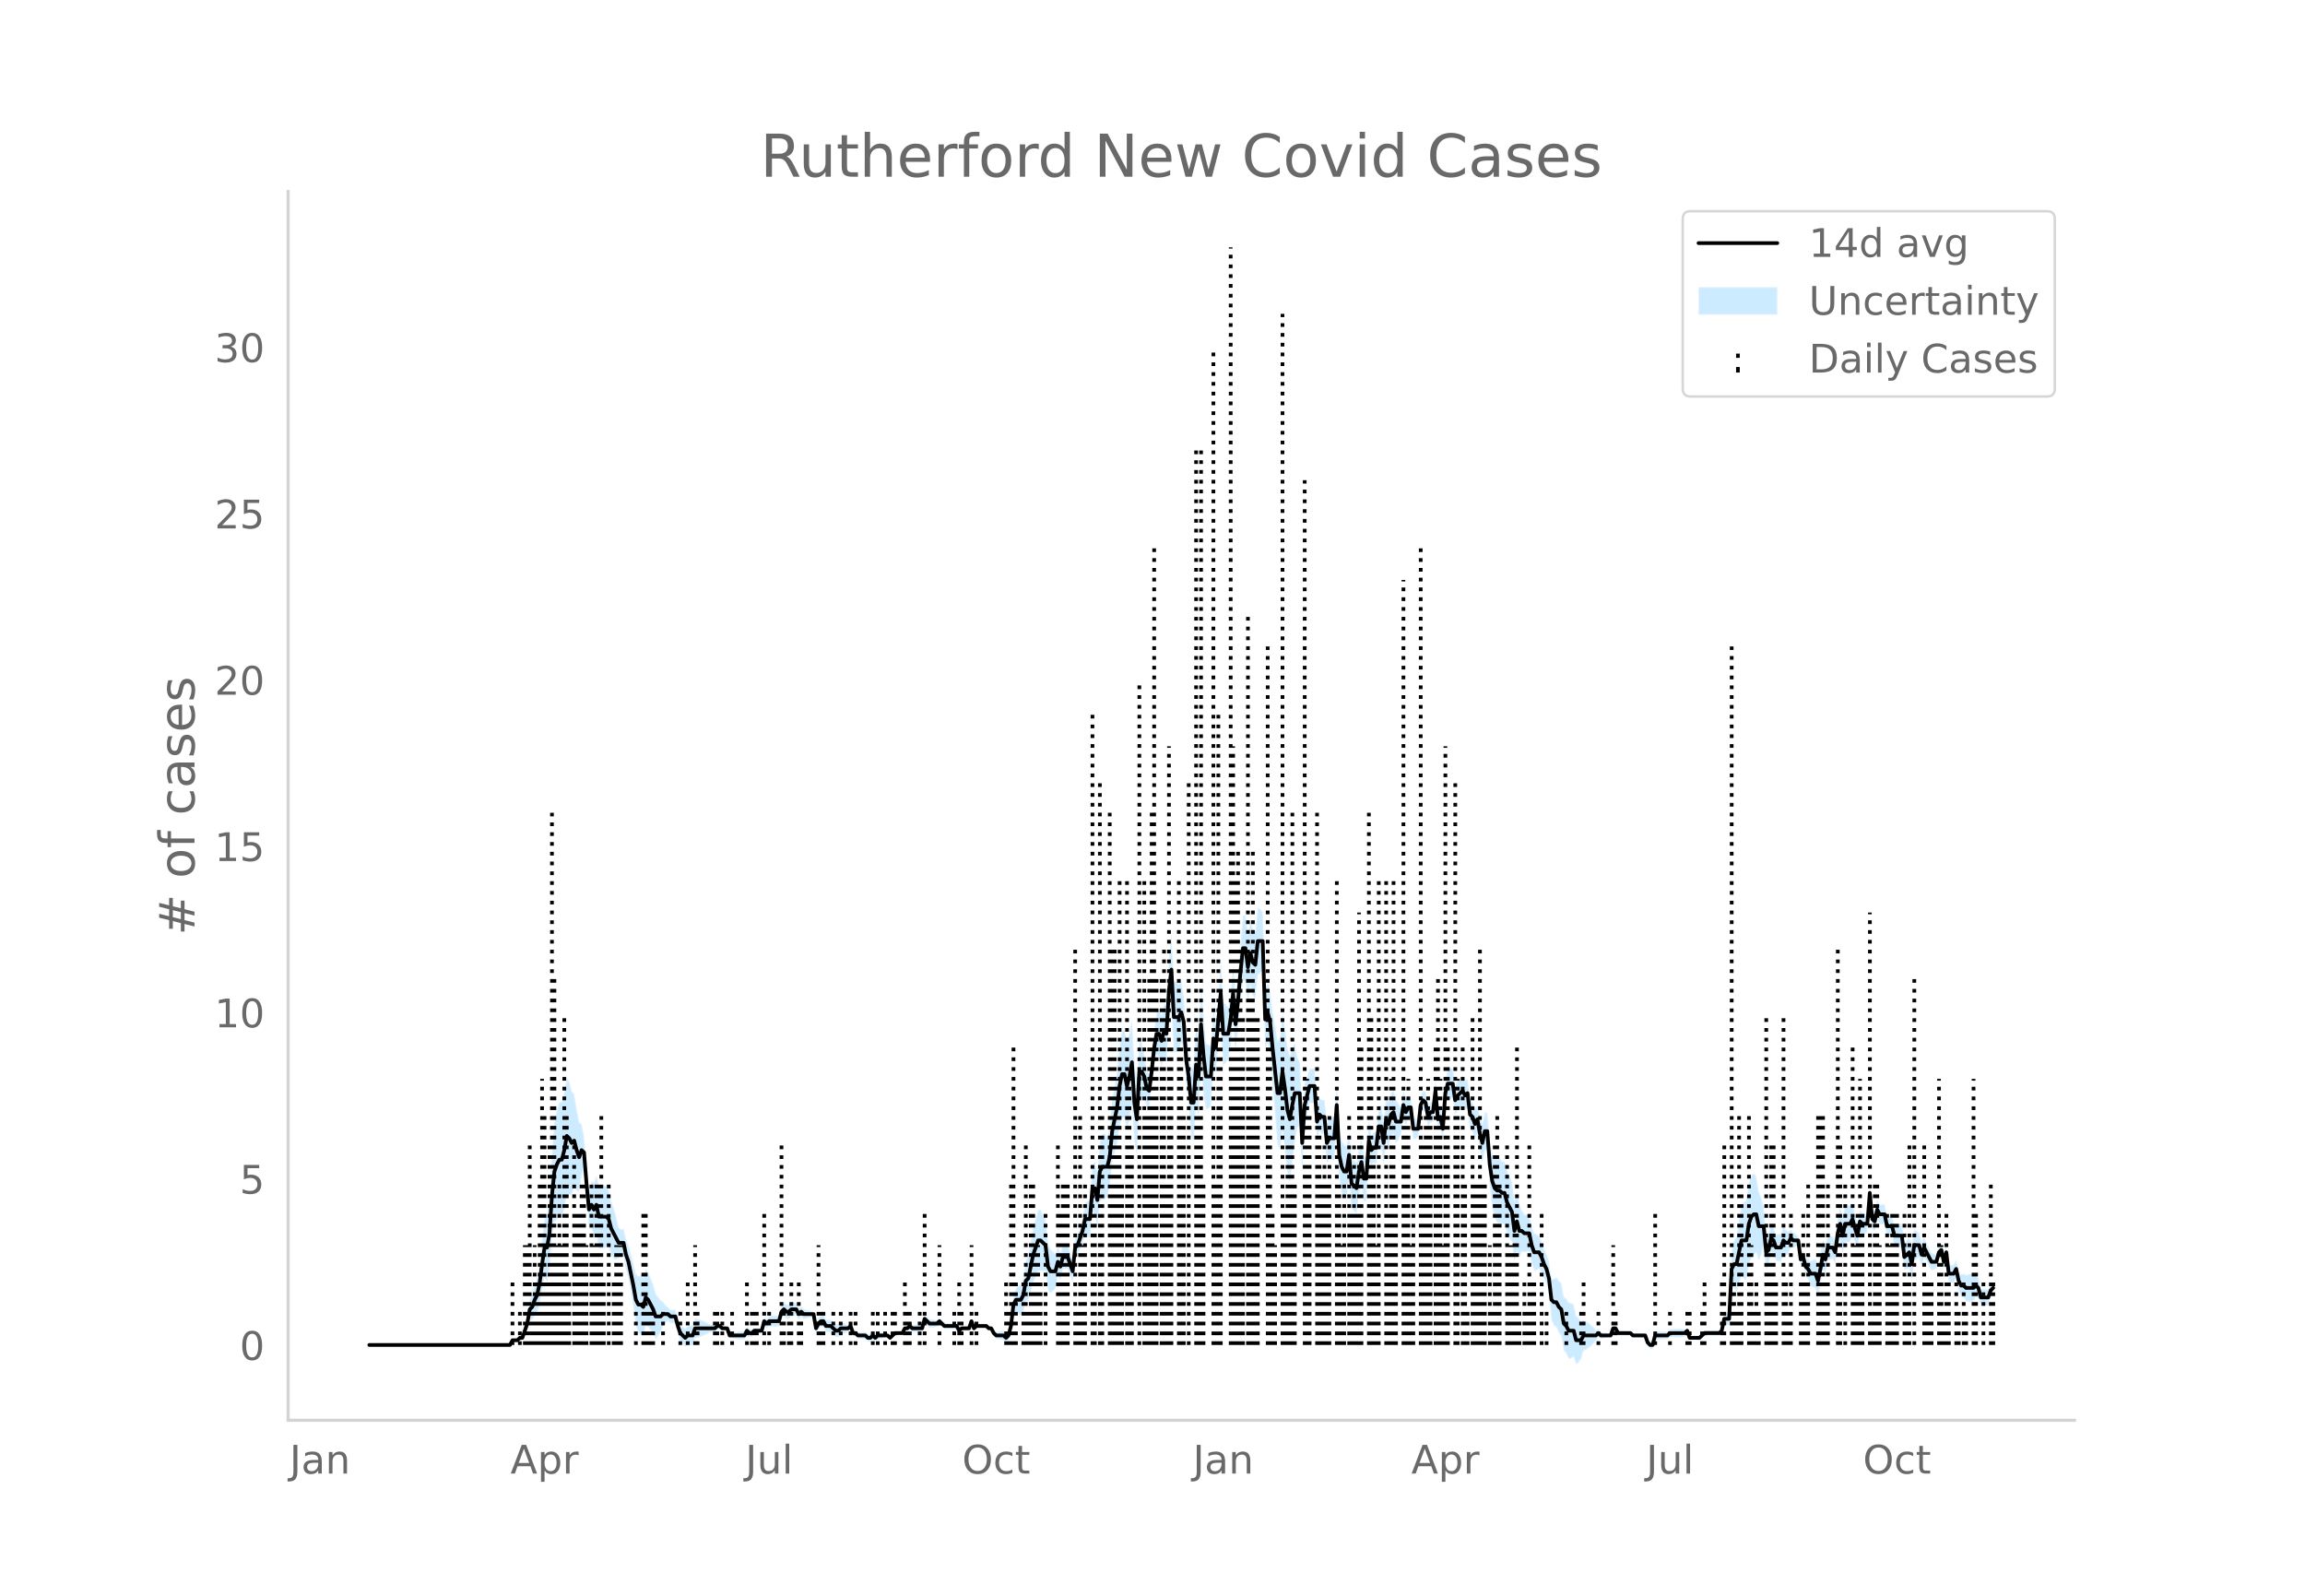 <svg height="864" viewBox="0 0 936 648" width="1248" xmlns="http://www.w3.org/2000/svg" xmlns:xlink="http://www.w3.org/1999/xlink"><defs><style>*{stroke-linecap:butt;stroke-linejoin:round}</style></defs><g id="figure_1"><path d="M0 648h936V0H0z" style="fill:#fff" id="patch_1"/><g id="axes_1"><path d="M117 576.72h725.4V77.76H117z" style="fill:none" id="patch_2"/><g id="PolyCollection_1"><defs><path d="M150.975-101.853H207.099l1.002-1.413 1.002.185 1.002.12 1.003-.742 1.002.144 1.002-2.33 1.002-2.04 1.002-4.198 1.003.107 1.002-1.8 1.002-.994 1.002-3.628 1.002-5.922 1.003-4.74 1.002 1.272 1.002-4.455 1.002-12.722 1.003-6.774 1.002-1.105 1.002-.88 1.002.233 1.002-3.606 1.003-5.835 1.002.086 1.002.067 1.002-3.2 1.002 1.476 1.003.52 1.002-6.381 1.002-3.313 1.002 11.64 1.002 13.16 1.003-.376 1.002 3.368 1.002-1.052 1.002 5.825 1.003.176 1.002-.177 1.002-.397 1.002.068 1.002 3.248 1.003 1.342 1.002.348 1.002-.568 1.002-.802 1.002.27 1.003 5.27 1.002 3.555 1.002 5.519 1.002 6.176 1.002 7.36 1.003 3.009 1.002.412 1.002 1.004 1.002-4.243 1.003.484 1.002 1.427 1.002 1.402 1.002 2.132 1.002-1.434 1.003-1.311 1.002-2.55 1.002-1.325 1.002-.863 1.002.893 1.003.024 1.002-.024 1.002 4.228 1.002 3.076 1.002 1.115 1.003 1.228 1.002-.85 1.002.2 1.002.111 1.003-2.999 1.002-.23 1.002-.297 1.002-.386 1.002-.349 1.003-.456 1.002-.652 1.002-.08 1.002.02 1.002-.965 1.003-.202 1.002.775 1.002-.277 1.002-.534 1.002 3.428 1.003.277 1.002.19 1.002.135 1.002.095 1.003.062 1.002.032 1.002-1.968 1.002.92 1.002-.167 1.003-1.166 1.002-.089 1.002-.101 1.002-.118 1.002-3.195 1.003 1.184 1.002-.71 1.002.144 1.002.056 1.002-.028 1.003-.113 1.002-3.389 1.002-.63 1.002.989h1.003l1.002-.989 1.002-.17 1.002-.349 1.002 1.855 1.003-1.142 1.002.82 1.002-.18 1.002-.23 1.002-.303 1.003-.455 1.002 6.906 1.002-1.692 1.002-.864 1.002.061 1.003 2.056 1.002.021 1.002-.08 1.002 1.077 1.003.996 1.002.021 1.002-1.111 1.002-.238 1.002-.366 1.003-.6 1.002-.975 1.002 3.021 1.002-.068 1.002.916 1.003.111 1.002.045 1.002-.015 1.002 1.093 1.002.123 1.003-.946 1.002.964 1.002-1.065 1.002-.141 1.003-.194 1.002-.613 1.002-.079 1.002.902 1.002-.965 1.003-.859 1.002.081 1.002.065h1.002l1.002-1.661 1.003.207 1.002-.756 1.002 1.035 1.002.036 1.002.005 1.003-.025 1.002-.059 1.002-3.595 1.002 1.02 1.003.94 1.002-.073 1.002-.13 1.002-.204 1.002-.924 1.003.918 1.002.965 1.002-.059 1.002-.066 1.002-.074 1.003-.085 1.002-.098 1.002 1.997 1.002-.988 1.002.031 1.003.01 1.002-.01 1.002-2.784 1.002 2.753 1.003-1.028h4.008l1.003.973 1.002.003 1.002 2.073 1.002 1.287 1.002.232 1.003.177 1.002.136 1.002.918 1.002-.912 1.002-3.86 1.003-7.164 1.002-.654 1.002.888 1.002.668 1.003-1.227 1.002-4.575 1.002-.124 1.002-3.835 1.002-3.722 1.003-2.034 1.002-2.31 1.002-.211 1.002.086 1.002-.117 1.003 7.923 1.002 1.222 1.002-.86 1.002-1.067 1.002-4.994 1.003 1.472 1.002-4.363 1.002-.118 1.002-.006 1.003 2.822 1.002 2.61 1.002-10 1.002-1.09 1.002-2.48 1.003-1.92 1.002-3.611 1.002.686 1.002.304 1.002-10.462 1.003 1.104 1.002 5.173 1.002-10.243 1.002-.994 1.002.024 1.003-1.088 1.002-3.939 1.002-9.908 1.002-3.997 1.003-3.923 1.002-6.98 1.002-3.564 1.002.132 1.002 4.966 1.003-3.933 1.002-6.66 1.002 15.224 1.002 5.473 1.002-20.459 1.003-1.978 1.002-.516 1.002 3.402 1.002-.033 1.002-8.155 1.003-8.62 1.002-4.206 1.002 1.183 1.002 3.392 1.003-3.056 1.002 1.546 1.002-15.722 1.002-7.648 1.002 19.307 1.003-.177 1.002-.546 1.002-3.305 1.002 1.532 1.002 14.778 1.003 8.124 1.002 13.518 1.002 2.113 1.002-15.119 1.002 5.364 1.003-21.145 1.002 11.597 1.002 6.36 1.002-.403 1.003-.674 1.002-16.192 1.002 2.49 1.002-11.45 1.002-8.048 1.003 16.515 1.002-1.006 1.002-1.503 1.002-5.636 1.002-10.093 1.003 12.541 1.002-9.186 1.002-10.971 1.002-8.5 1.002-.021 1.003 7.867 1.002-5.91 1.002 4.005 1.002 1.27 1.003-9.741 1.002-.68 1.002-1.366 1.002 31.836 1.002-2.242 1.003 3.731 1.002 12.943 1.002 11.96 1.002 12.887 1.002 1.99 1.003-7.903 1.002 7.208 1.002 9.568 1.002 4.39 1.002-7.77 1.003-8.411 1.002-5.783 1.002-1.403 1.002 19.414 1.003-18.228 1.002-5.627 1.002-4.473 1.002.123 1.002.114 1.003 14.17 1.002-2.956 1.002 1.09 1.002-.062 1.002 11.823 1.003-1.42 1.002.274 1.002.06 1.002-14.008 1.002 21.291 1.003 5.859 1.002 2.276 1.002-.277 1.002-8.231 1.003 12.473 1.002 1.3 1.002 1.053 1.002-7.575 1.002-4.014 1.003 6.627 1.002-.291 1.002-15.523 1.002.799 1.002-.708 1.003.385 1.002-7.39 1.002.894 1.002 6.939 1.002-9.139 1.003 1.728 1.002-4.24 1.002-.87 1.002 3.716 1.003-1.278 1.002-2.072 1.002-6.293 1.002 2.44 1.002-2.377 1.003-.84 1.002 8.746 1.002.062 1.002-.825 1.002-9.368 1.003-1.609 1.002 1.2 1.002 5.785 1.002-1.998 1.002-.09 1.003-8.122 1.002 11.59 1.002-.938 1.002 5.088 1.003-14 1.002-3.319 1.002.202 1.002-.104 1.002 6.76 1.003-1.88 2.004-1.79v-.15l1.002 1.777 1.002-1.147 1.003 8.9 1.002.869 1.002 3.212 1.002-2.434 1.002 6.86 1.003 4.84 1.002-4.85 1.002-.299 1.002 15.205 1.003 8.675 1.002 4.214 1.002 1.626 1.002.187 1.002.484 1.003-.047 1.002 3.815 1.002 1.88 1.002 1.27 1.002 8.022 1.003-4.132 1.002 2.646 1.002-2.388 1.002.288 1.002-.194 1.003-.164 1.002 4.96 1.002 2.982 1.002-.233 1.003-.709 1.002 1.553 1.002 2.713 1.002 1.827 1.002 4.772 1.003 10.143 1.002 2.155 1.002.611 1.002 2.383 1.002 1.042 1.003 6.005 1.002 1.25 1.002 2.22 1.002-.2 1.002-.723 1.003 3.181 1.002-.89 1.002-1.256 1.002-3.358 1.003-.479 1.002-.588 1.002-.892 1.002-.931 1.002-1.299 1.003-1.348 1.002.625 1.002-.111 1.002-.142 1.002-.186 1.003-.123 1.002-2.677 1.002.063 1.002 1.927 1.002-.008 1.003-.012 1.002-.017 1.002-.023 1.002-.03 1.003.994h5.011l1.002 3.142 1.002 1.214 1.002.276 1.002-3.899 1.003-.043 1.002-.048 1.002-.053 1.002-.057h1.002l1.003-.907 1.002.052 1.002.048 1.002.043 1.003.04 1.002-.12 1.002-.378 1.002-1.619 1.002 3.013 1.003.095 1.002.08 1.002.068 1.002.059 1.002-.965 1.003-.965h6.013l1.002-.965 1.002-3.894 1.003.483 1.002.285 1.002-15.854 1.002.542 1.002 1.58 1.003-3.133 1.002-3.144 1.002 1.012 1.002.474 1.002-6.12 1.003-2.634 1.002-1.346 1.002-1.056 1.002 3.316 1.002-2.342 1.003-3.896 1.002 9.923 1.002-1.544 1.002-5.774 1.003.574 1.002 3.095 1.002.185 1.002.17 1.002-2.973 1.003.598 1.002-.674 1.002-2.919 1.002.557 1.002-.537 1.003-.775 1.002 8.234 1.002-.637 1.002 4.649 1.002 1.636 1.003 2.734 1.002.582 1.002.424 1.002 3.308 1.003-4.935 1.002-6.047 1.002 1.373 1.002-5.122 1.002-.326 1.003-.36 1.002 2.063 1.002-6.756 1.002-2.64 1.002 5.071 1.003-4.416 1.002.093 1.002-.21 1.002-2.795 1.002 3.004 1.003 2.51 1.002-6.368 1.002.74 1.002-.36 1.003-.539 1.002-11.895 1.002 10.485 1.002.966 1.002-4.901 1.003 1.97 1.002.02h1.002l1.002 4.905 1.002-.06 1.003-.381 1.002 4.307 1.002.348 1.002.296 1.002.253 1.003 8.805 1.002-.22 1.002-.535 1.002 5.212 1.003-8.111 1.002-.568 1.002-.802 1.002 3.682 1.002-3.356 1.003 1.348 1.002 1.81 1.002 1.843 1.002-.275 1.002-.518 1.003-3.87 1.002-.932 1.002 4.955 1.002-4.095 1.002 9.287 1.003.307 1.002.085 1.002-1.846 1.002 5.084 1.003 2.404 1.002.383 1.002 1.393 1.002.286 1.002.165 1.003-.339 1.002-1.79 1.002.65 1.002 2.83 1.002.14 1.003-.015 1.002-.174 1.002-3.844 1.002-1.211v-3.932l-1.002.718-1.002 1.944-1.002-.173-1.003-.015-1.002.14-1.002-4.89-1.002-1.277-1.002.138-1.003-.338-1.002.164-1.002.286-1.002-.536-1.002.383-1.003-1.455-1.002-4.563-1.002 2.013-1.002.085-1.003.307-1.002-8.078-1.002 3.622-1.002-4.692-1.002.998-1.003 3.848-1.002-.519-1.002-.274-1.002-2.016-1.002-2.05-1.003-2.51-1.002 2.432-1.002-4.035-1.002-.803-1.002-.567-1.003 7.324-1.002-4.435-1.002 1.395-1.002 1.708-1.003-8.56-1.002.253-1.002.296-1.002.348-1.002-3.41-1.003-.381-1.002-.06-1.002-4.744h-1.002l-1.002.02-1.003-1.888-1.002 4.747-1.002-.964-1.002-10.74-1.002 13.189-1.003-.538-1.002-.361-1.002-1.19-1.002 5.21-1.003-3.279-1.002-4.714-1.002 1.063-1.002-.209-1.002.093-1.003 5.231-1.002-4.576-1.002 5.078-1.002 8.68-1.002-1.796-1.003-.36-1.002-.326-1.002 4.525-1.002-2.485-1.002 5.528-1.003 4.713-1.002-2.48-1.002.424-1.002.582-1.003-1.125-1.002-.293-1.002-3.07-1.002 1.293-1.002-7.202-1.003-.775-1.002-.537-1.002-1.372-1.002.94-1.002-.674-1.003-1.332-1.002 2.815-1.002.17-1.002.186-1.002-2.694-1.003-1.355-1.002 3.873-1.002.385-1.002-11.3-1.003-3.897-1.002-2.341-1.002-6.332-1.002-1.055-1.002.583-1.003 3.155-1.002 7.386-1.002.473-1.002 1.013-1.002 6.503-1.003 6.514-1.002 1.58-1.002 4.4-1.002 24.666-1.002.284-1.003.483-1.002 5.754-1.002.964H692.169l-1.003.965-1.002.965-1.002.059-1.002.068-1.002.08-1.003.095-1.002-2.776-1.002.31-1.002-.377-1.002-.12-1.003.04-1.002.043-1.002.048-1.002.052-1.003 1.022h-1.002l-1.002-.057-1.002-.053-1.002-.048-1.003-.043-1.002 3.82-1.002.274-1.002-.715-1.002-2.646H663.105l-1.003-.936-1.002-.03-1.002-.022-1.002-.018-1.003-.012-1.002-.007-1.002-1.932-1.002.062-1.002 3.112-1.003-.123-1.002-.186-1.002-.142-1.002-.111-1.002-1.305-1.003.582-1.002-1.299-1.002-.93-1.002-.893-1.002-.588-1.003-.48-1.002.502-1.002-1.256-1.002-.89-1.003-4.537-1.002-.723-1.002-.2-1.002-1.638-1.002-.68-1.003-5.572-1.002-.887-1.002-1.477-1.002.611-1.002.226-1.003-7.223-1.002-2.945-1.002-2.032-1.002-3.075-1.002-2.306-1.003-.71-1.002-.233-1.002-2.805-1.002-4.688-1.003-.164-1.002-.194-1.002-1.641-1.002-2.389-1.002-5.072-1.003 3.587-1.002-7.414-1.002-2.59-1.002-1.979-1.002-3.902-1.003-.047-1.002-1.446-1.002.188-1.002-.304-1.002-1.575-1.003-4.831-1.002-11.808-1.002-.298-1.002 4.797-1.003-2.878-1.002-4.717-1.002 1.426-1.002-2.577-1.002-1.061-1.003-8.464-1.002.782-1.002-2.082v-.15l-2.004 2.068-1.003 1.98-1.002-6.746-1.002-.104-1.002.201-1.002 4.4-1.003 14.941-1.002-4.559-1.002.992-1.002-11.564-1.003 9.243-1.002-.09-1.002 1.86-1.002-5.79-1.002-.73-1.003 2.25-1.002 9.926-1.002-.825-1.002.062-1.002-8.619-1.003-.84-1.002 1.481-1.002-3.347-1.002 7.212-1.002-2.072-1.003-1.277-1.002-4.002-1.002 1.059-1.002 3.478-1.003-2.131-1.002 10.156-1.002-6.567-1.002.895-1.002 9.974-1.003.385-1.002 1.222-1.002-6.92-1.002 15.349-1.002-.291-1.003-6.879-1.002 3.703-1.002 5.932-1.002-.876-1.002-.63-1.003-10.68-1.002 5.274-1.002-.276-1.002-1.583-1.003-3.789-1.002-19.227-1.002 13.004-1.002.06-1.002.274-1.003 2.44-1.002-9.402-1.002-.062-1.002-.84-1.002 2.832-1.003-14.77-1.002.113-1.002.123-1.002 3.244-1.002 2.092-1.003 12.643-1.002-21.104-1.002-1.404-1.002-5.782-1.003 1.235-1.002 3.808-1.002-3.329-1.002-7.797-1.002-6.298-1.003 9.462-1.002 1.99-1.002-6.408-1.002-5.404-1.002-8.282-1.003-3.987-1.002 3.546-1.002-31.836-1.002-1.366-1.002-.68-1.003 9.554-1.002-.66-1.002-3.712-1.002 5.667-1.003-7.57-1.002-.02-1.002 10.794-1.002 12.183-1.002 10.108-1.003-12.541-1.002 11.13-1.002 5.942-1.002-1.503-1.002-1.006-1.003-16.287-1.002 13.176-1.002 11.705-1.002-5.228-1.002 14.68-1.003-.675-1.002-.403-1.002-11.005-1.002-13.486-1.003 21.303-1.002-4.284-1.002 15.753-1.002 2.113-1.002-7.706-1.003-5.382-1.002-16.094-1.002-6.186-1.002.554-1.002-.546-1.003-.177-1.002-19.282-1.002 9.717-1.002 19.008-1.002-.383-1.003 4.662-1.002-2.397-1.002 1.184-1.002 7.37-1.003 10.675-1.002 7.28-1.002-1.962-1.002-6.245-1.002-4.375-1.003-1.978-1.002 18.13-1.002-8.033-1.002-17.577-1.002 4.917-1.003 3.785-1.002-4.682-1.002.133-1.002 6.083-1.002 10.385-1.003 5.725-1.002 5.65-1.002 11.316-1.002 3.78-1.003-1.09-1.002.024-1.002 2.866-1.002 12.91-1.002-4.474-1.003 1.103-1.002 14.622-1.002.304-1.002.686-1.002 6.036-1.003 3.868-1.002 3.31-1.002.838-1.002 9.295-1.002-3.178-1.003-2.966-1.002-.006-1.002-.118-1.002 3.354-1.003-2.387-1.002 2.724-1.002-1.067-1.002-.86-1.002-2.637-1.003-9.442-1.002-2.046-1.002-1.844-1.002-.21-1.002 3.478-1.003 3.754-1.002 5.926-1.002 5.812-1.002 1.805-1.002 7.002-1.003 2.632-1.002.668-1.002.888-1.002 3.205-1.003 10.2-1.002 3.86-1.002 1.017-1.002-1.012-1.002.136-1.003.177-1.002.232-1.002-.642-1.002-1.786-1.002.003-1.003-.956h-4.008l-1.003.9-1.002-3.035-1.002 3.004-1.002-.01-1.003.01-1.002.032-1.002.94-1.002-1.861-1.002-.098-1.003-.085-1.002-.074-1.002-.066-1.002-.059-1.002-.964-1.003-1.011-1.002 1.005-1.002-.204-1.002-.13-1.002-.073-1.003-.989-1.002-.91-1.002 4.122-1.002-.058-1.003-.026-1.002.005-1.002.037-1.002-.895-1.002 1.174-1.003.207-1.002 2.197h-1.002l-1.002.065-1.002.081-1.003 1.071-1.002.965-1.002-1.028-1.002-.078-1.002-.614-1.003-.194-1.002-.14-1.002.863-1.002-.965-1.003.984-1.002.123-1.002-.837-1.002-.015-1.002.045-1.003.111-1.002-1.013-1.002-.068-1.002-2.767-1.002.954-1.003-.6-1.002-.366-1.002-.238-1.002.818-1.002.02-1.003-.932-1.002-.853-1.002-.08-1.002.021-1.003-1.803-1.002.062-1.002 1.065-1.002 2.166-1.002-4.67-1.003-.455-1.002-.304-1.002-.229-1.002-.18-1.002-1.11-1.003.788-1.002-2.004-1.002-.349-1.002-.17-1.002.94h-1.003l-1.002-.94-1.002 1.299-1.002 4.33-1.003-.114-1.002-.027-1.002.055-1.002.144-1.002 1.22-1.003-.746-1.002 4.523-1.002-.118-1.002-.101-1.002-.089-1.003.764-1.002-.168-1.002-1.009-1.002 1.891-1.002.032-1.003.062-1.002.095-1.002.135-1.002.19-1.003.277-1.002-2.36-1.002-.534-1.002-.278-1.002-1.154-1.003-.202-1.002.965-1.002.02-1.002-.08-1.002-.653-1.003-.456-1.002-.348-1.002-.386-1.002-.298-1.002-.23-1.003 2.79-1.002.111-1.002.201-1.002 1.078-1.003-.701-1.002-.815-1.002-2.712-1.002-3.49-1.002-.023-1.003.023-1.002-1.037-1.002-.862-1.002-1.326-1.002-.62-1.003-1.31-1.002-1.434-1.002-3.657-1.002-2.457-1.002-2.432-1.003-1.445-1.002 3.474-1.002-.925-1.002.412-1.003-.85-1.002-4.217-1.002-3.471-1.002-4.128-1.002-2.233-1.003-4.379-1.002.271-1.002-.802-1.002-4.427-1.002-3.512-1.003-2.516-1.002-4.47-1.002-1.862-1.002-.396-1.002-.177-1.003.176-1.002-3.822-1.002 2.806-1.002-.491-1.003 3.484-1.002-8.064-1.002-13.444-1.002-5.242-1.002-.593-1.003-5.268-1.002-6.243-1.002-1.27-1.002-3.792-1.002-1.844-1.003 5.742-1.002 4.112-1.002.233-1.002 2.98-1.002 4.682-1.003 12.521-1.002 18.15-1.002 7.121-1.002 1.272-1.003 8.767-1.002 9.513-1.002 6.02-1.002 2.865-1.002 3.988-1.003 2.037-1.002 7.378-1.002 3.75-1.002 3.457-1.002.145-1.003 1.186-1.002.121-1.002.185-1.002 2.445H150.975z" id="m713267e8e4" style="stroke:#fff;stroke-opacity:.2"/></defs><g clip-path="url(#p2d2b7ce3b8)"><use style="fill:#089fff;fill-opacity:.2;stroke:#fff;stroke-opacity:.2" xlink:href="#m713267e8e4" y="648"/></g></g><g id="LineCollection_1"><path clip-path="url(#p2d2b7ce3b8)" d="M208.1 546.147v-27.012M211.108 546.147v-13.506M213.112 546.147V505.63M214.114 546.147V505.63M215.116 546.147V465.11M216.119 546.147v-13.506M217.12 546.147V505.63M218.123 546.147v-27.012M219.125 546.147v-67.531M220.127 546.147v-108.05M221.13 546.147v-94.544M222.132 546.147v-27.012M223.134 546.147V465.11M224.136 546.147v-216.1M225.139 546.147V397.578M226.14 546.147V505.63M227.143 546.147v-67.531M228.145 546.147V505.63M229.147 546.147V411.085M230.15 546.147v-94.544M231.152 546.147v-27.012M233.156 546.147V465.11M234.158 546.147v-54.025M235.16 546.147v-54.025M236.163 546.147v-67.531M237.165 546.147v-67.531M238.167 546.147V505.63M240.172 546.147v-67.531M241.174 546.147V505.63M242.176 546.147v-67.531M243.178 546.147v-67.531M244.18 546.147v-94.544M245.183 546.147v-27.012M247.187 546.147v-67.531M249.192 546.147v-27.012M250.194 546.147V505.63M251.196 546.147V505.63M252.198 546.147V505.63M258.211 546.147v-13.506M261.218 546.147v-54.025M262.22 546.147v-54.025M263.223 546.147v-13.506M264.225 546.147v-13.506M265.227 546.147v-13.506M269.236 546.147v-13.506M276.251 546.147v-13.506M279.258 546.147v-27.012M282.265 546.147V505.63M283.267 546.147v-13.506M290.282 546.147v-13.506M291.284 546.147v-13.506M293.289 546.147v-13.506M297.298 546.147v-13.506M303.31 546.147v-27.012M305.315 546.147v-13.506M306.318 546.147v-13.506M307.32 546.147v-13.506M310.326 546.147v-54.025M312.33 546.147v-13.506M317.342 546.147V465.11M318.344 546.147v-13.506M320.349 546.147v-13.506M321.35 546.147v-27.012M324.357 546.147v-27.012M325.36 546.147v-13.506M332.375 546.147V505.63M333.377 546.147v-13.506M334.38 546.147v-13.506M338.388 546.147v-13.506M341.395 546.147v-13.506M345.404 546.147v-13.506M347.408 546.147v-13.506M354.424 546.147v-13.506M356.428 546.147v-13.506M359.435 546.147v-13.506M362.441 546.147v-13.506M363.444 546.147v-13.506M367.452 546.147v-27.012M368.455 546.147v-13.506M369.457 546.147v-13.506M373.466 546.147v-13.506M375.47 546.147v-54.025M381.483 546.147V505.63M387.497 546.147v-13.506M389.501 546.147v-27.012M390.503 546.147v-13.506M394.512 546.147V505.63M396.517 546.147v-13.506M408.543 546.147v-27.012M409.545 546.147v-13.506M410.547 546.147v-67.531M411.55 546.147V424.591M412.552 546.147v-27.012M415.559 546.147v-27.012M416.56 546.147V465.11M417.563 546.147v-13.506M418.565 546.147v-67.531M419.567 546.147v-67.531M420.57 546.147V505.63M421.572 546.147V505.63M422.574 546.147v-27.012M424.578 546.147v-54.025M429.59 546.147V465.11M430.592 546.147v-54.025M431.594 546.147v-67.531M432.596 546.147v-67.531M433.598 546.147v-67.531M436.605 546.147V384.072M437.607 546.147v-13.506M438.61 546.147v-94.544M439.612 546.147V505.63M440.614 546.147v-67.531M443.62 546.147V289.528M444.623 546.147v-54.025M446.627 546.147V316.541M447.63 546.147v-94.544M450.636 546.147v-216.1M451.638 546.147V384.072M452.64 546.147V384.072M453.643 546.147v-108.05M454.645 546.147V357.06M455.647 546.147v-67.531M457.651 546.147V357.06M458.654 546.147v-108.05M459.656 546.147V465.11M462.662 546.147V276.022M464.667 546.147V357.06M465.67 546.147v-94.544M466.671 546.147V397.578M467.673 546.147v-216.1M468.676 546.147v-324.15M469.678 546.147V397.578M471.682 546.147V397.578M472.685 546.147V384.072M473.687 546.147v-67.531M474.689 546.147V303.034M475.691 546.147V424.591M478.698 546.147V357.06M479.7 546.147V424.591M480.702 546.147v-94.544M482.707 546.147V316.541M485.713 546.147v-364.67M486.715 546.147v-94.544M487.718 546.147v-364.67M488.72 546.147v-67.531M492.729 546.147V140.96M493.73 546.147v-67.531M494.733 546.147V289.528M495.735 546.147V397.578M499.744 546.147V100.44M500.746 546.147V303.034M501.749 546.147V357.06M502.75 546.147V343.553M503.753 546.147V384.072M504.755 546.147V411.085M506.76 546.147V249.01M507.762 546.147V397.578M508.764 546.147V343.553M509.766 546.147V411.085M510.769 546.147V411.085M514.777 546.147V262.515M515.78 546.147V411.085M516.782 546.147v-54.025M517.784 546.147V505.63M520.79 546.147V127.453M521.793 546.147v-54.025M522.795 546.147V465.11M523.797 546.147V465.11M524.8 546.147v-216.1M525.802 546.147v-67.531M529.81 546.147V194.984M530.813 546.147v-108.05M531.815 546.147v-94.544M534.822 546.147v-216.1M535.824 546.147v-94.544M536.826 546.147v-67.531M537.828 546.147V465.11M538.83 546.147v-67.531M539.833 546.147v-94.544M542.84 546.147V357.06M543.841 546.147v-67.531M544.844 546.147V505.63M545.846 546.147v-67.531M547.85 546.147v-94.544M548.853 546.147v-54.025M549.855 546.147V465.11M550.857 546.147v-54.025M551.86 546.147V370.566M552.861 546.147V424.591M555.868 546.147v-216.1M556.87 546.147V411.085M557.872 546.147V465.11M558.875 546.147V505.63M559.877 546.147V357.06M562.883 546.147V357.06M563.886 546.147v-54.025M564.888 546.147v-108.05M565.89 546.147V357.06M566.892 546.147v-67.531M569.899 546.147V235.503M570.901 546.147v-94.544M571.903 546.147v-108.05M572.906 546.147V505.63M573.908 546.147v-67.531M576.914 546.147v-324.15M577.917 546.147V465.11M578.919 546.147v-94.544M579.921 546.147v-108.05M580.923 546.147v-94.544M582.928 546.147V424.591M583.93 546.147V397.578M584.932 546.147v-108.05M585.934 546.147V505.63M586.937 546.147V303.034M587.939 546.147V424.591M590.945 546.147V316.541M591.948 546.147v-108.05M593.952 546.147V424.591M593.952 546.147v-108.05M594.954 546.147v-67.531M595.956 546.147v-13.506M597.96 546.147V411.085M598.963 546.147v-67.531M599.965 546.147v-67.531M600.967 546.147V384.072M601.97 546.147v-67.531M602.972 546.147v-67.531M604.976 546.147V505.63M605.979 546.147v-13.506M606.98 546.147V465.11M607.983 546.147v-94.544M608.985 546.147v-67.531M611.992 546.147V465.11M612.994 546.147V505.63M613.996 546.147V505.63M614.998 546.147v-54.025M616 546.147V424.591M617.003 546.147v-13.506M619.007 546.147v-27.012M620.01 546.147v-13.506M621.012 546.147V465.11M622.014 546.147v-27.012M623.016 546.147v-27.012M626.023 546.147v-54.025M628.027 546.147v-13.506M636.045 546.147v-13.506M642.058 546.147v-13.506M643.06 546.147v-27.012M649.074 546.147v-13.506M655.087 546.147V505.63M656.09 546.147v-13.506M672.124 546.147v-54.025M678.138 546.147v-13.506M685.153 546.147v-13.506M686.155 546.147v-13.506M691.166 546.147v-13.506M692.169 546.147v-27.012M699.184 546.147v-27.012M700.186 546.147V465.11M703.193 546.147V262.515M704.195 546.147v-27.012M705.197 546.147v-13.506M706.2 546.147v-94.544M707.202 546.147v-67.531M710.208 546.147v-94.544M711.21 546.147V505.63M712.213 546.147v-13.506M713.215 546.147v-27.012M714.217 546.147v-13.506M717.224 546.147V411.085M718.226 546.147V505.63M719.228 546.147V465.11M720.23 546.147V465.11M721.233 546.147v-27.012M724.24 546.147V411.085M725.242 546.147v-27.012M726.244 546.147v-13.506M727.246 546.147v-54.025M731.255 546.147v-27.012M732.257 546.147v-54.025M733.26 546.147v-27.012M734.261 546.147v-67.531M738.27 546.147v-94.544M739.273 546.147v-94.544M740.275 546.147v-94.544M741.277 546.147v-27.012M742.28 546.147v-67.531M746.288 546.147V384.072M747.29 546.147V465.11M749.295 546.147v-67.531M752.301 546.147V424.591M753.303 546.147V505.63M754.306 546.147v-54.025M755.308 546.147v-108.05M756.31 546.147v-54.025M759.317 546.147V370.566M760.319 546.147v-13.506M761.321 546.147v-67.531M762.323 546.147v-67.531M763.326 546.147V505.63M766.332 546.147v-54.025M767.334 546.147V505.63M768.337 546.147v-54.025M769.339 546.147v-54.025M770.341 546.147v-54.025M773.348 546.147v-54.025M774.35 546.147v-27.012M775.352 546.147V465.11M777.357 546.147V397.578M781.365 546.147V465.11M782.368 546.147v-27.012M783.37 546.147v-27.012M784.372 546.147v-27.012M787.379 546.147v-108.05M788.38 546.147V505.63M789.383 546.147v-13.506M790.385 546.147v-54.025M791.387 546.147v-27.012M794.394 546.147v-27.012M795.396 546.147v-13.506M797.4 546.147v-27.012M798.403 546.147v-13.506M801.41 546.147v-108.05M802.412 546.147v-54.025M805.418 546.147v-27.012M808.425 546.147v-67.531M809.427 546.147v-27.012" style="fill:none;stroke:#000;stroke-dasharray:1.5,2.475;stroke-dashoffset:0;stroke-width:1.5"/></g><path clip-path="url(#p2d2b7ce3b8)" d="M149.973 546.147h57.126l1.002-1.929h2.004l1.003-.965h1.002l2.004-5.788 1.002-5.789 1.003-.964 1.002-2.895 1.002-1.929 1.002-4.824 1.002-7.718 1.003-6.753h1.002l1.002-5.788 1.002-15.436 1.003-9.647 1.002-2.894 1.002-1.93h1.002l1.002-3.859 1.003-5.788 1.002.965 1.002 1.929 1.002-.965 1.002 3.86 1.003 2.893 1.002-2.894 1.002.965 1.002 12.541 1.002 10.613 1.003-1.93 1.002 1.93 1.002-1.93 1.002 4.824h3.007l1.002.965 1.002 3.858 3.007 5.789h2.004l1.003 4.824 1.002 2.894 2.004 9.647 1.002 5.788 1.003 1.93h1.002l1.002.965 1.002-3.86 1.003.965 2.004 3.86 1.002 2.894h2.005l1.002-.965h2.004l1.002.965h2.005l1.002 3.859 1.002 2.894 2.005 1.93 1.002-.965h2.004l1.003-2.895h8.017l1.002-.964h1.003l1.002.964h2.004l1.002 2.895h6.014l1.002-1.93 1.002.965h1.002l1.003-.965h3.006l1.002-3.859 1.003.965 1.002-.965h4.009l1.002-3.859 1.002-.965 1.002.965h1.003l1.002-.965h2.004l1.002 1.93 1.003-.965 1.002.965h4.009l1.002 5.788 1.002-1.93 1.002-.964h1.002l1.003 1.93h2.004l2.005 1.929h1.002l1.002-.965h3.007l1.002-.964 1.002 2.894h1.002l1.002.965h3.007l1.002.964h1.002l1.003-.964 1.002.964 1.002-.964h4.009l1.002.964 2.005-1.93h3.006l1.002-1.929h1.003l1.002-.964 1.002.964h4.009l1.002-3.859 2.005 1.93h3.006l1.002-.965 2.005 1.93h5.01l1.003 1.929 1.002-.965h3.007l1.002-2.894 1.002 2.894 1.003-.964h4.008l1.003.964h1.002l1.002 1.93 1.002.965h3.007l1.002.964 1.002-.964 1.002-3.86 1.003-8.682 1.002-1.93h2.004l1.003-1.929 1.002-5.788 1.002-.965 2.004-9.647 2.005-5.789h1.002l2.004 1.93 1.003 8.682 1.002 1.93h2.004l1.002-3.86 1.003 1.93 1.002-3.859h2.004l2.005 5.789 1.002-9.648 1.002-.964 2.005-5.789 1.002-4.823h2.004l1.002-12.542h1.003l1.002 4.824 1.002-11.577 1.002-1.93h2.005l1.002-3.859 1.002-10.612 2.005-9.647 1.002-8.683 1.002-4.823h1.002l1.002 4.823 1.003-3.859 1.002-5.788 1.002 16.4 1.002 6.754 1.002-19.295h1.003l1.002 1.93 1.002 4.823 1.002.965 1.002-7.718 1.003-9.647 1.002-5.789h1.002l1.002 2.894 1.003-3.859 1.002.965 1.002-17.365 1.002-8.683 1.002 19.295h2.005l1.002-1.93 1.002 3.86 1.002 15.435 1.003 6.753 1.002 10.613h1.002l1.002-15.436 1.002 4.823 1.003-21.224 1.002 12.542 1.002 8.682h2.005l1.002-15.435 1.002 3.859 2.004-22.19 1.003 16.401h2.004l1.002-5.788 1.002-10.612 1.003 12.541 1.002-9.647 1.002-11.577 1.002-9.647h1.002l1.003 7.718 1.002-5.789 1.002 3.86 1.002.964 1.003-9.647h2.004l1.002 31.836 1.002-2.894 1.003 3.859 1.002 10.612 2.004 18.33h1.002l1.003-8.683 1.002 6.753 1.002 8.683 1.002 3.859 1.002-5.789 1.003-4.823h2.004l1.002 20.259 1.003-15.436 2.004-7.718h2.004l1.003 14.471 1.002-2.894 1.002.965h1.002l1.002 10.612 1.003-1.93h2.004l1.002-13.506 1.002 20.26 1.003 4.823 1.002 1.93h1.002l1.002-6.753 1.003 11.576 2.004 1.93 1.002-6.753 1.002-3.86 1.003 6.754h1.002l1.002-15.436 1.002 3.86 1.002-.966h1.003l1.002-8.682h1.002l1.002 6.753 1.002-9.647 1.003 1.93 1.002-3.86 1.002-.965 1.002 3.86h2.005l1.002-6.754 1.002 2.894 1.002-1.929h1.003l1.002 8.683h2.004l1.002-9.648 1.003-1.93 1.002.966 1.002 5.788 1.002-1.93h1.002l1.003-8.682 1.002 11.577 1.002-.965 1.002 4.824 1.003-14.471 1.002-3.86h2.004l1.002 6.754 1.003-1.93 2.004-1.93h0l1.002 1.93 1.002-.964 1.003 8.682 1.002.965 1.002 2.894 1.002-1.93 1.002 5.79 1.003 3.858 1.002-4.824h1.002l1.002 13.507 1.003 6.753 1.002 2.894 1.002.965h1.002l1.002.964h1.003l1.002 3.86 2.004 3.858 1.002 7.718 1.003-3.859 1.002 3.86h1.002l1.002.964h2.005l1.002 4.824 1.002 2.894h2.005l1.002 1.93 1.002 2.893 1.002 1.93 1.002 3.859 1.003 8.682 1.002.965h1.002l1.002 1.93 1.002.964 1.003 5.789 1.002.965 1.002 1.929h2.004l1.003 3.859h2.004l1.002-1.93h5.011l1.003-.964 1.002.965h4.009l1.002-2.895h1.002l1.002 1.93h5.011l1.003.965h5.01l1.003 2.894 1.002.964h1.002l1.002-3.858h5.011l1.003-.965h6.013l1.002-.965 1.002 2.894h4.01l2.004-1.93h6.013l1.002-.964 1.002-4.824h2.005l1.002-20.26 1.002-1.929h1.002l2.005-9.647h2.004l1.002-6.753 1.003-2.894 1.002-.965h1.002l1.002 4.824h2.005l1.002 10.612 1.002-.965 1.002-4.824 1.003.965 1.002 2.894h2.004l1.002-2.894 1.003.965h1.002l1.002-1.93 1.002.965h2.005l1.002 7.718 1.002-.965 1.002 3.86 1.002.964 1.003 1.93h2.004l1.002 2.894 1.003-4.824 1.002-5.788 1.002 1.929 1.002-4.824h2.005l1.002 1.93 1.002-7.718 1.002-3.859 1.002 4.824 1.003-4.824h2.004l1.002-1.93 1.002 3.86 1.003 2.894 1.002-5.789 1.002.965h2.005l1.002-12.542 1.002 10.613 1.002.964 1.002-4.823 1.003 1.929h2.004l1.002 4.824h2.005l1.002 3.859h3.006l1.003 8.682 2.004-1.93 1.002 4.824 1.003-7.717h2.004l1.002 3.859 1.002-2.895 3.007 5.789h2.004l1.003-3.86 1.002-.964 1.002 4.824 1.002-3.86 1.002 8.683h2.005l1.002-1.93 1.002 4.825 1.003 1.93h1.002l1.002.964h3.007l1.002-.965 1.002.965 1.002 3.859h3.007l1.002-2.894 1.002-.965h0" style="fill:none;stroke:#000;stroke-linecap:round;stroke-width:1.5" id="line2d_1"/><path d="M117 576.72V77.76" style="fill:none;stroke:#d3d3d3;stroke-linecap:square;stroke-linejoin:miter;stroke-width:1.25" id="patch_3"/><path d="M117 576.72h725.4" style="fill:none;stroke:#d3d3d3;stroke-linecap:square;stroke-linejoin:miter;stroke-width:1.25" id="patch_4"/><g id="matplotlib.axis_1"><g id="xtick_1"><g style="fill:#696969" transform="matrix(.16 0 0 -.16 117.596 598.378)" id="text_1"><defs><path d="M9.813 72.906h9.859V5.078q0-13.187-5-19.14-5-5.954-16.094-5.954h-3.75v8.297h3.078q6.531 0 9.219 3.672Q9.813-4.39 9.813 5.078z" id="DejaVuSans-74"/><path d="M34.281 27.484q-10.89 0-15.093-2.484-4.204-2.484-4.204-8.5 0-4.781 3.157-7.594 3.156-2.797 8.562-2.797 7.485 0 12 5.297 4.516 5.297 4.516 14.078v2zm17.922 3.72V0H43.22v8.297Q40.14 3.328 35.547.953q-4.594-2.375-11.234-2.375-8.391 0-13.36 4.719Q6 8.016 6 15.922q0 9.219 6.172 13.906 6.187 4.688 18.437 4.688h12.61v.89q0 6.203-4.078 9.594-4.078 3.39-11.453 3.39-4.688 0-9.141-1.124-4.438-1.125-8.531-3.375v8.312q4.921 1.906 9.562 2.844 4.64.953 9.031.953 11.875 0 17.735-6.156 5.86-6.14 5.86-18.64z" id="DejaVuSans-97"/><path d="M54.89 33.016V0h-8.984v32.719q0 7.765-3.031 11.61-3.031 3.858-9.078 3.858-7.281 0-11.484-4.64-4.204-4.625-4.204-12.64V0H9.08v54.688h9.03v-8.5q3.235 4.937 7.594 7.374Q30.078 56 35.797 56q9.422 0 14.25-5.828 4.844-5.828 4.844-17.156z" id="DejaVuSans-110"/></defs><use xlink:href="#DejaVuSans-74"/><use x="29.492" xlink:href="#DejaVuSans-97"/><use x="90.771" xlink:href="#DejaVuSans-110"/></g></g><g id="xtick_2"><g style="fill:#696969" transform="matrix(.16 0 0 -.16 207.29 598.378)" id="text_2"><defs><path d="M34.188 63.188 20.797 26.906h26.812zm-5.579 9.718h11.188L67.578 0h-10.25l-6.64 18.703h-32.86L11.188 0H.78z" id="DejaVuSans-65"/><path d="M18.11 8.203v-29H9.077v75.484h9.031v-8.296q2.844 4.875 7.157 7.234Q29.594 56 35.594 56q9.968 0 16.187-7.906 6.235-7.907 6.235-20.797T51.78 6.484q-6.218-7.906-16.187-7.906-6 0-10.328 2.375-4.313 2.375-7.157 7.25zm30.578 19.094q0 9.906-4.079 15.547-4.078 5.64-11.203 5.64-7.14 0-11.218-5.64-4.079-5.64-4.079-15.547 0-9.906 4.078-15.547 4.079-5.64 11.22-5.64 7.124 0 11.202 5.64t4.078 15.547z" id="DejaVuSans-112"/><path d="M41.11 46.297q-1.516.875-3.297 1.281Q36.03 48 33.89 48q-7.625 0-11.703-4.953-4.079-4.953-4.079-14.234V0H9.08v54.688h9.03v-8.5q2.844 4.984 7.375 7.39Q30.031 56 36.531 56q.922 0 2.047-.125 1.125-.11 2.484-.36z" id="DejaVuSans-114"/></defs><use xlink:href="#DejaVuSans-65"/><use x="68.408" xlink:href="#DejaVuSans-112"/><use x="131.885" xlink:href="#DejaVuSans-114"/></g></g><g id="xtick_3"><g style="fill:#696969" transform="matrix(.16 0 0 -.16 302.678 598.378)" id="text_3"><defs><path d="M8.5 21.578v33.11h8.984V21.922q0-7.766 3.016-11.656 3.031-3.875 9.094-3.875 7.265 0 11.484 4.64 4.234 4.64 4.234 12.656v31h8.985V0h-8.984v8.406Q42.047 3.422 37.718 1q-4.313-2.422-10.032-2.422-9.421 0-14.312 5.86Q8.5 10.296 8.5 21.578zM31.11 56z" id="DejaVuSans-117"/><path d="M9.422 75.984h8.984V0H9.422z" id="DejaVuSans-108"/></defs><use xlink:href="#DejaVuSans-74"/><use x="29.492" xlink:href="#DejaVuSans-117"/><use x="92.871" xlink:href="#DejaVuSans-108"/></g></g><g id="xtick_4"><g style="fill:#696969" transform="matrix(.16 0 0 -.16 390.702 598.378)" id="text_4"><defs><path d="M39.406 66.219q-10.75 0-17.078-8.016-6.312-8-6.312-21.828 0-13.766 6.312-21.781 6.328-8 17.078-8 10.735 0 17.016 8 6.281 8.015 6.281 21.781 0 13.828-6.281 21.828-6.281 8.016-17.016 8.016zm0 8q15.328 0 24.5-10.281 9.188-10.282 9.188-27.563 0-17.234-9.188-27.516-9.172-10.28-24.5-10.28-15.375 0-24.593 10.25-9.204 10.265-9.204 27.546t9.204 27.563q9.218 10.28 24.593 10.28z" id="DejaVuSans-79"/><path d="M48.781 52.594v-8.407q-3.812 2.11-7.64 3.157-3.828 1.047-7.735 1.047-8.75 0-13.593-5.547-4.829-5.532-4.829-15.547 0-10.016 4.829-15.563 4.843-5.53 13.593-5.53 3.907 0 7.735 1.046 3.828 1.047 7.64 3.156V2.094Q45.016.344 40.984-.531q-4.015-.89-8.562-.89-12.36 0-19.64 7.765-7.266 7.765-7.266 20.953 0 13.375 7.343 21.031Q20.22 56 33.016 56q4.14 0 8.093-.86 3.953-.843 7.672-2.546z" id="DejaVuSans-99"/><path d="M18.313 70.219V54.688h18.5v-6.985h-18.5V18.016q0-6.688 1.828-8.594 1.828-1.906 7.453-1.906h9.218V0h-9.218q-10.407 0-14.36 3.875-3.953 3.89-3.953 14.14v29.688H2.687v6.984h6.594V70.22z" id="DejaVuSans-116"/></defs><use xlink:href="#DejaVuSans-79"/><use x="78.711" xlink:href="#DejaVuSans-99"/><use x="133.691" xlink:href="#DejaVuSans-116"/></g></g><g id="xtick_5"><g style="fill:#696969" transform="matrix(.16 0 0 -.16 484.405 598.378)" id="text_5"><use xlink:href="#DejaVuSans-74"/><use x="29.492" xlink:href="#DejaVuSans-97"/><use x="90.771" xlink:href="#DejaVuSans-110"/></g></g><g id="xtick_6"><g style="fill:#696969" transform="matrix(.16 0 0 -.16 573.097 598.378)" id="text_6"><use xlink:href="#DejaVuSans-65"/><use x="68.408" xlink:href="#DejaVuSans-112"/><use x="131.885" xlink:href="#DejaVuSans-114"/></g></g><g id="xtick_7"><g style="fill:#696969" transform="matrix(.16 0 0 -.16 668.485 598.378)" id="text_7"><use xlink:href="#DejaVuSans-74"/><use x="29.492" xlink:href="#DejaVuSans-117"/><use x="92.871" xlink:href="#DejaVuSans-108"/></g></g><g id="xtick_8"><g style="fill:#696969" transform="matrix(.16 0 0 -.16 756.509 598.378)" id="text_8"><use xlink:href="#DejaVuSans-79"/><use x="78.711" xlink:href="#DejaVuSans-99"/><use x="133.691" xlink:href="#DejaVuSans-116"/></g></g></g><g id="matplotlib.axis_2"><g id="ytick_1"><g style="fill:#696969" transform="matrix(.16 0 0 -.16 97.32 552.226)" id="text_9"><defs><path d="M31.781 66.406q-7.61 0-11.453-7.5Q16.5 51.422 16.5 36.375q0-14.984 3.828-22.484 3.844-7.5 11.453-7.5 7.672 0 11.5 7.5 3.844 7.5 3.844 22.484 0 15.047-3.844 22.531-3.828 7.5-11.5 7.5zm0 7.813q12.266 0 18.735-9.703 6.468-9.688 6.468-28.141 0-18.406-6.468-28.11-6.47-9.687-18.735-9.687-12.25 0-18.718 9.688-6.47 9.703-6.47 28.109 0 18.453 6.47 28.14Q19.53 74.22 31.78 74.22z" id="DejaVuSans-48"/></defs><use xlink:href="#DejaVuSans-48"/></g></g><g id="ytick_2"><g style="fill:#696969" transform="matrix(.16 0 0 -.16 97.32 484.695)" id="text_10"><defs><path d="M10.797 72.906h38.719v-8.312H19.828v-17.86q2.14.735 4.281 1.094 2.157.36 4.313.36 12.203 0 19.328-6.688 7.14-6.688 7.14-18.11 0-11.765-7.328-18.296-7.328-6.516-20.656-6.516-4.593 0-9.36.781-4.75.782-9.827 2.344v9.922q4.39-2.39 9.078-3.563 4.687-1.171 9.906-1.171 8.453 0 13.375 4.437 4.938 4.438 4.938 12.063 0 7.609-4.938 12.047-4.922 4.453-13.375 4.453-3.953 0-7.89-.875-3.922-.875-8.016-2.735z" id="DejaVuSans-53"/></defs><use xlink:href="#DejaVuSans-53"/></g></g><g id="ytick_3"><g style="fill:#696969" transform="matrix(.16 0 0 -.16 87.14 417.163)" id="text_11"><defs><path d="M12.406 8.297h16.11v55.625l-17.532-3.516v8.985l17.438 3.515h9.86V8.296H54.39V0H12.406z" id="DejaVuSans-49"/></defs><use xlink:href="#DejaVuSans-49"/><use x="63.623" xlink:href="#DejaVuSans-48"/></g></g><g id="ytick_4"><g style="fill:#696969" transform="matrix(.16 0 0 -.16 87.14 349.632)" id="text_12"><use xlink:href="#DejaVuSans-49"/><use x="63.623" xlink:href="#DejaVuSans-53"/></g></g><g id="ytick_5"><g style="fill:#696969" transform="matrix(.16 0 0 -.16 87.14 282.1)" id="text_13"><defs><path d="M19.188 8.297h34.421V0H7.33v8.297q5.609 5.812 15.296 15.594 9.703 9.797 12.188 12.64 4.734 5.313 6.609 9 1.89 3.688 1.89 7.25 0 5.813-4.078 9.469-4.078 3.672-10.625 3.672-4.64 0-9.797-1.61-5.14-1.609-11-4.89v9.969Q13.767 71.78 18.938 73q5.188 1.219 9.485 1.219 11.328 0 18.062-5.672 6.735-5.656 6.735-15.125 0-4.5-1.688-8.531-1.672-4.016-6.125-9.485-1.218-1.422-7.765-8.187-6.532-6.766-18.453-18.922z" id="DejaVuSans-50"/></defs><use xlink:href="#DejaVuSans-50"/><use x="63.623" xlink:href="#DejaVuSans-48"/></g></g><g id="ytick_6"><g style="fill:#696969" transform="matrix(.16 0 0 -.16 87.14 214.569)" id="text_14"><use xlink:href="#DejaVuSans-50"/><use x="63.623" xlink:href="#DejaVuSans-53"/></g></g><g id="ytick_7"><g style="fill:#696969" transform="matrix(.16 0 0 -.16 87.14 147.038)" id="text_15"><defs><path d="M40.578 39.313Q47.656 37.797 51.625 33q3.984-4.781 3.984-11.813 0-10.78-7.422-16.703-7.421-5.906-21.093-5.906-4.578 0-9.438.906-4.86.907-10.031 2.72v9.515q4.094-2.39 8.969-3.61 4.89-1.218 10.218-1.218 9.266 0 14.125 3.656 4.86 3.656 4.86 10.64 0 6.454-4.516 10.079-4.515 3.64-12.562 3.64h-8.5v8.11h8.89q7.266 0 11.125 2.906 3.86 2.906 3.86 8.375 0 5.61-3.985 8.61-3.968 3.015-11.39 3.015-4.063 0-8.703-.89-4.641-.876-10.203-2.72v8.782q5.624 1.562 10.53 2.344 4.907.78 9.25.78 11.235 0 17.766-5.109 6.547-5.093 6.547-13.78 0-6.063-3.468-10.235-3.47-4.172-9.86-5.782z" id="DejaVuSans-51"/></defs><use xlink:href="#DejaVuSans-51"/><use x="63.623" xlink:href="#DejaVuSans-48"/></g></g><g style="fill:#696969" transform="matrix(0 -.2 -.2 0 78.98 379.813)" id="text_16"><defs><path d="M51.125 44H36.922l-4.11-16.313h14.313zm-7.328 27.781-5.078-20.265h14.265L58.11 71.78h7.813L60.89 51.516h15.234V44h-17.14l-4-16.313h15.53V20.22H53.079L48 0h-7.813l5.032 20.219H30.906L25.875 0h-7.86l5.079 20.219H7.719v7.468h17.187L29 44H13.281v7.516h17.625l4.985 20.265z" id="DejaVuSans-35"/><path d="M30.61 48.39q-7.22 0-11.422-5.64-4.204-5.64-4.204-15.453 0-9.813 4.172-15.453 4.188-5.64 11.453-5.64 7.188 0 11.375 5.655 4.203 5.672 4.203 15.438 0 9.719-4.203 15.406-4.187 5.688-11.375 5.688zm0 7.61q11.718 0 18.406-7.625 6.703-7.61 6.703-21.078 0-13.422-6.703-21.078-6.688-7.64-18.407-7.64-11.765 0-18.437 7.64-6.656 7.656-6.656 21.078 0 13.469 6.656 21.078Q18.844 56 30.609 56z" id="DejaVuSans-111"/><path d="M37.11 75.984V68.5h-8.594q-4.828 0-6.72-1.953-1.874-1.953-1.874-7.031v-4.828h14.797v-6.985H19.922V0H10.89v47.703H2.297v6.984h8.594V58.5q0 9.125 4.25 13.297 4.25 4.187 13.468 4.187z" id="DejaVuSans-102"/><path d="M44.281 53.078v-8.5q-3.797 1.953-7.906 2.922-4.094.984-8.5.984-6.688 0-10.031-2.047-3.344-2.046-3.344-6.156 0-3.125 2.39-4.906 2.391-1.781 9.626-3.39l3.078-.688q9.562-2.047 13.593-5.781 4.032-3.735 4.032-10.422 0-7.625-6.032-12.078-6.03-4.438-16.578-4.438-4.39 0-9.156.86Q10.688.296 5.422 2v9.281q4.984-2.594 9.812-3.89 4.829-1.282 9.579-1.282 6.343 0 9.75 2.172 3.421 2.172 3.421 6.125 0 3.656-2.468 5.61-2.453 1.953-10.813 3.765l-3.125.735q-8.344 1.75-12.062 5.39-3.704 3.64-3.704 9.985 0 7.718 5.47 11.906Q16.75 56 26.811 56q4.97 0 9.36-.734 4.406-.72 8.11-2.188z" id="DejaVuSans-115"/><path d="M56.203 29.594v-4.39H14.891q.593-9.282 5.593-14.142 5-4.859 13.938-4.859 5.172 0 10.031 1.266 4.86 1.265 9.656 3.812v-8.5Q49.266.734 44.187-.344 39.11-1.422 33.892-1.422q-13.094 0-20.735 7.61-7.64 7.625-7.64 20.625 0 13.421 7.25 21.296Q20.016 56 32.328 56q11.031 0 17.453-7.11 6.422-7.093 6.422-19.296zm-8.984 2.64q-.094 7.36-4.125 11.75-4.032 4.407-10.672 4.407-7.516 0-12.031-4.25-4.516-4.25-5.203-11.97z" id="DejaVuSans-101"/></defs><use xlink:href="#DejaVuSans-35"/><use x="83.789" xlink:href="#DejaVuSans-32"/><use x="115.576" xlink:href="#DejaVuSans-111"/><use x="176.758" xlink:href="#DejaVuSans-102"/><use x="211.963" xlink:href="#DejaVuSans-32"/><use x="243.75" xlink:href="#DejaVuSans-99"/><use x="298.73" xlink:href="#DejaVuSans-97"/><use x="360.01" xlink:href="#DejaVuSans-115"/><use x="412.109" xlink:href="#DejaVuSans-101"/><use x="473.633" xlink:href="#DejaVuSans-115"/></g></g><g style="fill:#696969" transform="matrix(.24 0 0 -.24 308.75 71.76)" id="text_17"><defs><path d="M44.39 34.188q3.172-1.079 6.172-4.594 3-3.516 6.032-9.672L66.609 0H56l-9.313 18.703q-3.624 7.328-7.015 9.719-3.39 2.39-9.25 2.39h-10.75V0h-9.86v72.906h22.266q12.5 0 18.656-5.234 6.157-5.219 6.157-15.766 0-6.89-3.203-11.437-3.204-4.532-9.297-6.282zM19.673 64.797V38.922h12.406q7.125 0 10.766 3.297 3.64 3.297 3.64 9.687 0 6.39-3.64 9.64-3.64 3.25-10.766 3.25z" id="DejaVuSans-82"/><path d="M54.89 33.016V0h-8.984v32.719q0 7.765-3.031 11.61-3.031 3.858-9.078 3.858-7.281 0-11.484-4.64-4.204-4.625-4.204-12.64V0H9.08v75.984h9.03V46.188q3.235 4.937 7.594 7.374Q30.078 56 35.797 56q9.422 0 14.25-5.828 4.844-5.828 4.844-17.156z" id="DejaVuSans-104"/><path d="M45.406 46.39v29.594h8.985V0h-8.985v8.203Q42.578 3.328 38.25.953q-4.313-2.375-10.375-2.375-9.906 0-16.14 7.906-6.22 7.922-6.22 20.813 0 12.89 6.22 20.797Q17.968 56 27.874 56q6.063 0 10.375-2.375 4.328-2.36 7.156-7.234zm-30.61-19.093q0-9.906 4.079-15.547 4.078-5.64 11.203-5.64 7.125 0 11.219 5.64 4.11 5.64 4.11 15.547 0 9.906-4.11 15.547-4.094 5.64-11.219 5.64-7.125 0-11.203-5.64-4.078-5.64-4.078-15.547z" id="DejaVuSans-100"/><path d="M9.813 72.906h13.28l32.329-60.984v60.984h9.562V0h-13.28L19.39 60.984V0H9.813z" id="DejaVuSans-78"/><path d="M4.203 54.688h8.985l11.234-42.672 11.172 42.672h10.593l11.235-42.672 11.187 42.672h8.985L63.28 0H52.688L40.922 44.828 29.109 0H18.5z" id="DejaVuSans-119"/><path d="M64.406 67.281v-10.39q-4.984 4.64-10.625 6.922-5.64 2.296-11.984 2.296-12.5 0-19.14-7.64-6.641-7.64-6.641-22.094 0-14.406 6.64-22.047 6.64-7.64 19.14-7.64 6.345 0 11.985 2.296 5.64 2.297 10.625 6.938V5.609Q59.234 2.094 53.437.33q-5.78-1.75-12.218-1.75-16.563 0-26.094 10.124-9.516 10.14-9.516 27.672 0 17.578 9.516 27.703 9.531 10.14 26.094 10.14 6.531 0 12.312-1.734 5.797-1.734 10.875-5.203z" id="DejaVuSans-67"/><path d="M2.984 54.688H12.5L29.594 8.797l17.093 45.89h9.516L35.687 0H23.485z" id="DejaVuSans-118"/><path d="M9.422 54.688h8.984V0H9.422zm0 21.296h8.984v-11.39H9.422z" id="DejaVuSans-105"/></defs><use xlink:href="#DejaVuSans-82"/><use x="64.982" xlink:href="#DejaVuSans-117"/><use x="128.361" xlink:href="#DejaVuSans-116"/><use x="167.57" xlink:href="#DejaVuSans-104"/><use x="230.949" xlink:href="#DejaVuSans-101"/><use x="292.473" xlink:href="#DejaVuSans-114"/><use x="333.586" xlink:href="#DejaVuSans-102"/><use x="368.791" xlink:href="#DejaVuSans-111"/><use x="429.973" xlink:href="#DejaVuSans-114"/><use x="469.336" xlink:href="#DejaVuSans-100"/><use x="532.813" xlink:href="#DejaVuSans-32"/><use x="564.6" xlink:href="#DejaVuSans-78"/><use x="639.404" xlink:href="#DejaVuSans-101"/><use x="700.928" xlink:href="#DejaVuSans-119"/><use x="782.715" xlink:href="#DejaVuSans-32"/><use x="814.502" xlink:href="#DejaVuSans-67"/><use x="884.326" xlink:href="#DejaVuSans-111"/><use x="945.508" xlink:href="#DejaVuSans-118"/><use x="1004.688" xlink:href="#DejaVuSans-105"/><use x="1032.471" xlink:href="#DejaVuSans-100"/><use x="1095.947" xlink:href="#DejaVuSans-32"/><use x="1127.734" xlink:href="#DejaVuSans-67"/><use x="1197.559" xlink:href="#DejaVuSans-97"/><use x="1258.838" xlink:href="#DejaVuSans-115"/><use x="1310.938" xlink:href="#DejaVuSans-101"/><use x="1372.461" xlink:href="#DejaVuSans-115"/></g><g id="legend_1"><path d="M686.525 161.015H831.2q3.2 0 3.2-3.2V88.96q0-3.2-3.2-3.2H686.525q-3.2 0-3.2 3.2v68.855q0 3.2 3.2 3.2z" style="fill:none;opacity:.8;stroke:#ccc;stroke-linejoin:miter" id="patch_5"/><path d="M689.725 98.718h32" style="fill:none;stroke:#000;stroke-linecap:round;stroke-width:1.5" id="line2d_4"/><g style="fill:#696969" transform="matrix(.16 0 0 -.16 734.525 104.317)" id="text_18"><defs><path d="M37.797 64.313 12.89 25.39h24.906zm-2.594 8.593H47.61V25.391h10.407v-8.203H47.609V0h-9.812v17.188H4.89v9.515z" id="DejaVuSans-52"/><path d="M45.406 27.984q0 9.766-4.031 15.125-4.016 5.375-11.297 5.375-7.219 0-11.25-5.375-4.031-5.359-4.031-15.125 0-9.718 4.031-15.093t11.25-5.375q7.281 0 11.297 5.375 4.031 5.375 4.031 15.093zm8.985-21.203q0-13.953-6.203-20.765Q42-20.797 29.203-20.797q-4.734 0-8.937.703-4.203.703-8.157 2.172v8.735q3.954-2.141 7.813-3.157 3.86-1.031 7.86-1.031 8.843 0 13.234 4.61 4.39 4.609 4.39 13.937v4.453q-2.781-4.844-7.125-7.234Q33.938 0 27.875 0 17.828 0 11.672 7.656q-6.156 7.672-6.156 20.328 0 12.688 6.156 20.344Q17.828 56 27.875 56q6.063 0 10.406-2.39 4.344-2.391 7.125-7.22v8.297h8.985z" id="DejaVuSans-103"/></defs><use xlink:href="#DejaVuSans-49"/><use x="63.623" xlink:href="#DejaVuSans-52"/><use x="127.246" xlink:href="#DejaVuSans-100"/><use x="190.723" xlink:href="#DejaVuSans-32"/><use x="222.51" xlink:href="#DejaVuSans-97"/><use x="283.789" xlink:href="#DejaVuSans-118"/><use x="342.969" xlink:href="#DejaVuSans-103"/></g><path d="M689.725 127.802h32v-11.2h-32z" style="fill:#089fff;opacity:.2;stroke:#fff;stroke-linejoin:miter" id="patch_6"/><g style="fill:#696969" transform="matrix(.16 0 0 -.16 734.525 127.802)" id="text_19"><defs><path d="M8.688 72.906h9.921V28.61q0-11.718 4.235-16.875 4.25-5.14 13.781-5.14 9.469 0 13.719 5.14 4.25 5.157 4.25 16.875v44.297H64.5V27.391q0-14.25-7.063-21.532-7.046-7.28-20.812-7.28-13.828 0-20.89 7.28-7.047 7.282-7.047 21.532z" id="DejaVuSans-85"/><path d="M32.172-5.078q-3.797-9.766-7.422-12.735-3.61-2.984-9.656-2.984H7.906v7.516h5.282q3.703 0 5.75 1.765Q21-9.766 23.483-3.219l1.61 4.094-22.11 53.813H12.5l17.094-42.766 17.093 42.766h9.516z" id="DejaVuSans-121"/></defs><use xlink:href="#DejaVuSans-85"/><use x="73.193" xlink:href="#DejaVuSans-110"/><use x="136.572" xlink:href="#DejaVuSans-99"/><use x="191.553" xlink:href="#DejaVuSans-101"/><use x="253.076" xlink:href="#DejaVuSans-114"/><use x="294.189" xlink:href="#DejaVuSans-116"/><use x="333.398" xlink:href="#DejaVuSans-97"/><use x="394.678" xlink:href="#DejaVuSans-105"/><use x="422.461" xlink:href="#DejaVuSans-110"/><use x="485.84" xlink:href="#DejaVuSans-116"/><use x="525.049" xlink:href="#DejaVuSans-121"/></g><path d="M705.725 151.287v-7.7" style="fill:none;stroke:#000;stroke-dasharray:2.25,3.712;stroke-dashoffset:0;stroke-width:1.5" id="line2d_6"/><g style="fill:#696969" transform="matrix(.16 0 0 -.16 734.525 151.287)" id="text_20"><defs><path d="M19.672 64.797V8.109h11.922q15.093 0 22.093 6.829 7 6.843 7 21.593 0 14.64-7 21.453-7 6.813-22.093 6.813zm-9.86 8.11h20.266q21.188 0 31.094-8.813 9.922-8.813 9.922-27.563 0-18.86-9.969-27.703Q51.172 0 30.078 0H9.813z" id="DejaVuSans-68"/></defs><use xlink:href="#DejaVuSans-68"/><use x="77.002" xlink:href="#DejaVuSans-97"/><use x="138.281" xlink:href="#DejaVuSans-105"/><use x="166.064" xlink:href="#DejaVuSans-108"/><use x="193.848" xlink:href="#DejaVuSans-121"/><use x="253.027" xlink:href="#DejaVuSans-32"/><use x="284.814" xlink:href="#DejaVuSans-67"/><use x="354.639" xlink:href="#DejaVuSans-97"/><use x="415.918" xlink:href="#DejaVuSans-115"/><use x="468.018" xlink:href="#DejaVuSans-101"/><use x="529.541" xlink:href="#DejaVuSans-115"/></g></g></g></g><defs><clipPath id="p2d2b7ce3b8"><path d="M117 77.76h725.4v498.96H117z"/></clipPath></defs></svg>